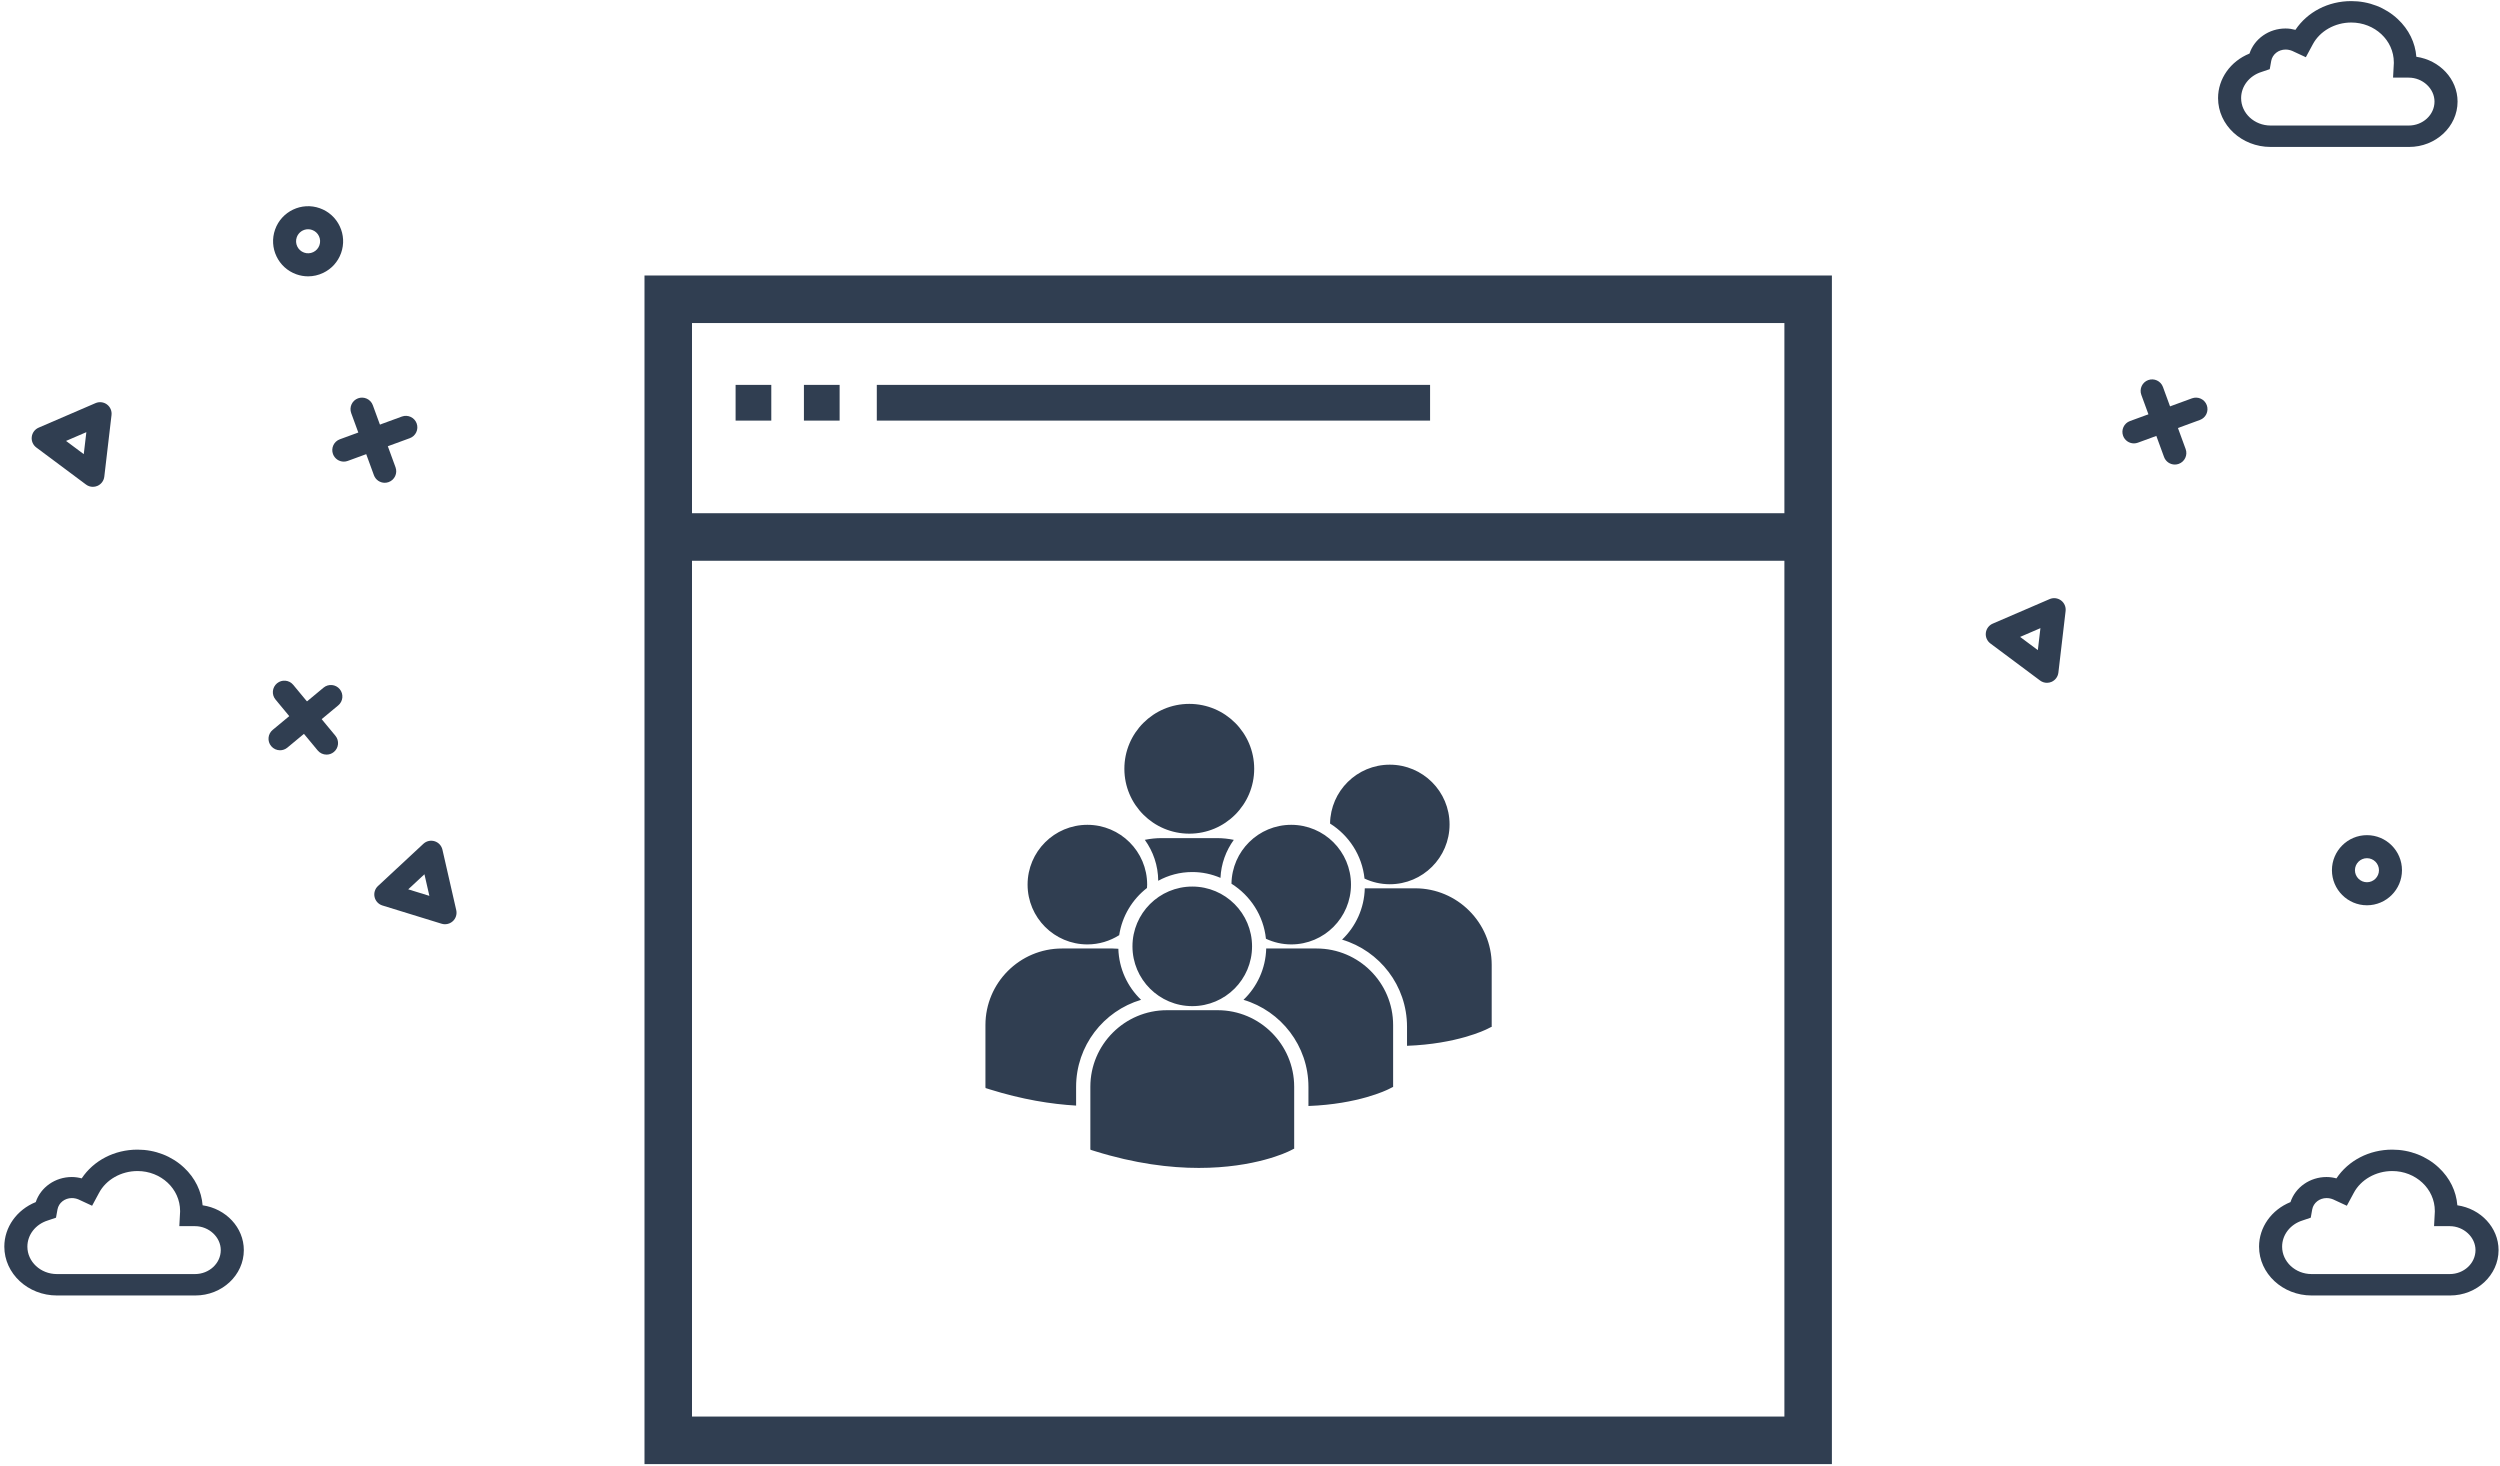 <?xml version="1.0" encoding="UTF-8" standalone="no"?>
<svg width="515px" height="302px" viewBox="0 0 515 302" version="1.1" xmlns="http://www.w3.org/2000/svg" xmlns:xlink="http://www.w3.org/1999/xlink">
    <!-- Generator: Sketch 48.2 (47327) - http://www.bohemiancoding.com/sketch -->
    <title>Page 1</title>
    <desc>Created with Sketch.</desc>
    <defs>
        <polygon id="path-1" points="0 384 563 384 563 0 0 0"></polygon>
    </defs>
    <g id="No-providers-Copy" stroke="none" stroke-width="1" fill="none" fill-rule="evenodd" transform="translate(-974, -353)">
        <g id="Page-1" transform="translate(958, 326)">
            <mask id="mask-2" fill="white">
                <use xlink:href="#path-1"></use>
            </mask>
            <g id="Clip-12"></g>
            <path d="M158.551,318.81 L383.586,318.81 L383.586,142.518 L158.551,142.518 L158.551,318.81 Z M158.551,132.724 L383.586,132.724 L383.586,93.547 L158.551,93.547 L158.551,132.724 Z M148.766,328.606 L393.37,328.606 L393.37,83.753 L148.766,83.753 L148.766,328.606 Z" id="Fill-11" fill="#303E51" mask="url(#mask-2)"></path>
            <path d="M30.797,273.804 C29.337,273.804 28.093,274.784 27.843,276.136 L27.538,277.844 L25.811,278.428 C23.304,279.223 21.641,281.381 21.641,283.809 C21.641,286.923 24.369,289.457 27.722,289.457 L56.165,289.457 C59.095,289.457 61.478,287.244 61.478,284.523 C61.478,281.848 59.045,279.588 56.165,279.588 L52.94,279.588 L53.1,276.594 L53.099,276.454 C53.099,271.89 49.164,268.235 44.327,268.235 C40.951,268.235 37.837,270.009 36.391,272.754 L34.973,275.384 L32.154,274.076 C31.731,273.901 31.266,273.804 30.797,273.804 M56.242,293.868 L27.722,293.868 C21.749,293.868 16.89,289.355 16.89,283.809 C16.89,279.803 19.457,276.212 23.365,274.631 C24.367,271.592 27.359,269.465 30.797,269.465 C31.542,269.465 32.229,269.585 32.827,269.747 C35.286,266.062 39.571,263.824 44.327,263.824 C47.964,263.824 51.377,265.147 53.934,267.552 C56.186,269.666 57.513,272.383 57.737,275.29 C62.542,275.994 66.228,279.866 66.228,284.523 C66.228,289.676 61.748,293.868 56.242,293.868" id="Fill-3-Copy" fill="#303E51" mask="url(#mask-2)"></path>
            <polygon id="Fill-13" fill="#303E51" mask="url(#mask-2)" points="196.621 113.645 310.596 113.645 310.596 106.286 196.621 106.286"></polygon>
            <polygon id="Fill-14" fill="#303E51" mask="url(#mask-2)" points="167.533 113.645 174.886 113.645 174.886 106.286 167.533 106.286"></polygon>
            <polygon id="Fill-15" fill="#303E51" mask="url(#mask-2)" points="181.608 113.645 188.961 113.645 188.961 106.286 181.608 106.286"></polygon>
            <path d="M79.469,74.223 C78.451,74.223 77.495,74.858 77.134,75.872 C76.677,77.158 77.352,78.578 78.639,79.035 C79.26,79.256 79.933,79.223 80.53,78.938 C81.126,78.654 81.577,78.155 81.799,77.531 L81.799,77.53 C82.019,76.907 81.985,76.234 81.702,75.637 C81.419,75.039 80.919,74.589 80.295,74.367 C80.022,74.27 79.743,74.223 79.469,74.223 M79.472,83.927 C78.658,83.927 77.84,83.788 77.051,83.506 C73.302,82.172 71.336,78.034 72.669,74.283 C74.001,70.528 78.138,68.559 81.883,69.896 C83.698,70.542 85.156,71.857 85.983,73.6 C86.811,75.341 86.911,77.302 86.265,79.121 C85.621,80.938 84.306,82.394 82.565,83.223 C81.581,83.691 80.53,83.927 79.472,83.927" id="Fill-20" fill="#303E51" mask="url(#mask-2)"></path>
            <path d="M503.593,203.787 C502.228,203.787 501.118,204.899 501.118,206.264 C501.118,207.63 502.228,208.741 503.593,208.741 C504.958,208.741 506.068,207.63 506.068,206.264 C506.068,204.899 504.958,203.787 503.593,203.787 M503.593,213.487 C499.614,213.487 496.378,210.246 496.378,206.264 C496.378,202.282 499.614,199.042 503.593,199.042 C507.572,199.042 510.807,202.282 510.807,206.264 C510.807,210.246 507.572,213.487 503.593,213.487" id="Fill-21" fill="#303E51" mask="url(#mask-2)"></path>
            <path d="M100.095,210.202 L104.451,211.546 L103.434,207.099 L100.095,210.202 Z M107.676,217.395 C107.442,217.395 107.208,217.36 106.979,217.29 L94.777,213.528 C93.967,213.279 93.351,212.615 93.163,211.789 C92.974,210.964 93.241,210.098 93.861,209.522 L103.218,200.823 C103.838,200.247 104.718,200.044 105.528,200.295 C106.339,200.544 106.952,201.208 107.141,202.034 L109.987,214.493 C110.175,215.321 109.909,216.184 109.289,216.76 C108.844,217.174 108.266,217.395 107.676,217.395 L107.676,217.395 Z" id="Fill-22" fill="#303E51" mask="url(#mask-2)"></path>
            <path d="M29.602,117.831 L33.256,120.556 L33.788,116.026 L29.602,117.831 Z M35.132,127.288 C34.63,127.288 34.132,127.127 33.716,126.817 L23.478,119.181 C22.8,118.675 22.441,117.844 22.541,117.002 C22.639,116.16 23.179,115.434 23.957,115.099 L35.683,110.042 C36.456,109.707 37.357,109.812 38.036,110.318 C38.716,110.826 39.073,111.656 38.973,112.498 L37.486,125.191 C37.388,126.033 36.847,126.759 36.069,127.094 C35.768,127.223 35.45,127.288 35.132,127.288 L35.132,127.288 Z" id="Fill-23" fill="#303E51" mask="url(#mask-2)"></path>
            <path d="M432.143,158.203 L435.797,160.928 L436.328,156.398 L432.143,158.203 Z M437.673,167.659 C437.171,167.659 436.672,167.499 436.257,167.189 L426.019,159.552 C425.34,159.046 424.982,158.216 425.081,157.374 C425.18,156.532 425.72,155.806 426.497,155.471 L438.223,150.413 C438.997,150.078 439.897,150.184 440.576,150.69 C441.256,151.197 441.613,152.028 441.514,152.87 L440.027,165.563 C439.928,166.405 439.387,167.131 438.61,167.466 C438.309,167.595 437.991,167.659 437.673,167.659 L437.673,167.659 Z" id="Fill-23-Copy" fill="#303E51" mask="url(#mask-2)"></path>
            <path d="M95.253,126.454 C94.287,126.454 93.38,125.857 93.027,124.895 L88.348,112.098 C87.899,110.866 88.53,109.503 89.759,109.053 C90.986,108.607 92.35,109.235 92.8,110.467 L97.479,123.264 C97.929,124.496 97.298,125.859 96.068,126.309 C95.799,126.406 95.525,126.454 95.253,126.454" id="Fill-24" fill="#303E51" mask="url(#mask-2)"></path>
            <path d="M464.018,122.698 C463.052,122.698 462.145,122.102 461.792,121.14 L457.113,108.342 C456.664,107.11 457.295,105.748 458.524,105.298 C459.751,104.851 461.115,105.479 461.565,106.711 L466.244,119.509 C466.694,120.741 466.063,122.103 464.833,122.553 C464.564,122.651 464.29,122.698 464.018,122.698" id="Fill-24-Copy" fill="#303E51" mask="url(#mask-2)"></path>
            <path d="M86.821,122.095 C85.855,122.095 84.947,121.498 84.595,120.536 C84.145,119.307 84.777,117.943 86.006,117.493 L98.792,112.808 C100.019,112.363 101.382,112.99 101.832,114.222 C102.281,115.451 101.65,116.815 100.421,117.265 L87.636,121.95 C87.367,122.047 87.093,122.095 86.821,122.095" id="Fill-25" fill="#303E51" mask="url(#mask-2)"></path>
            <path d="M455.586,118.339 C454.62,118.339 453.712,117.743 453.36,116.781 C452.91,115.551 453.542,114.188 454.771,113.738 L467.557,109.053 C468.784,108.607 470.147,109.235 470.597,110.466 C471.046,111.696 470.415,113.059 469.186,113.509 L456.401,118.194 C456.132,118.292 455.858,118.339 455.586,118.339" id="Fill-25-Copy" fill="#303E51" mask="url(#mask-2)"></path>
            <path d="M83.27,182.451 C82.589,182.451 81.913,182.159 81.445,181.593 L72.755,171.103 C71.918,170.094 72.058,168.599 73.064,167.763 C74.072,166.925 75.568,167.065 76.402,168.074 L85.093,178.565 C85.93,179.573 85.79,181.068 84.782,181.905 C84.34,182.273 83.803,182.451 83.27,182.451" id="Fill-26" fill="#303E51" mask="url(#mask-2)"></path>
            <path d="M73.685,181.556 C73.004,181.556 72.327,181.263 71.86,180.698 C71.023,179.69 71.163,178.194 72.171,177.358 L82.65,168.657 C83.656,167.821 85.151,167.959 85.986,168.969 C86.823,169.978 86.683,171.473 85.676,172.31 L75.197,181.009 C74.754,181.377 74.218,181.556 73.685,181.556" id="Fill-27" fill="#303E51" mask="url(#mask-2)"></path>
            <path d="M486.827,37.208 C485.367,37.208 484.123,38.188 483.873,39.539 L483.568,41.248 L481.841,41.831 C479.334,42.626 477.671,44.785 477.671,47.212 C477.671,50.327 480.399,52.86 483.752,52.86 L512.195,52.86 C515.125,52.86 517.508,50.648 517.508,47.927 C517.508,45.252 515.075,42.992 512.195,42.992 L508.97,42.992 L509.13,39.997 L509.129,39.857 C509.129,35.294 505.194,31.639 500.357,31.639 C496.981,31.639 493.867,33.413 492.421,36.157 L491.003,38.788 L488.184,37.479 C487.761,37.305 487.296,37.208 486.827,37.208 M512.272,57.271 L483.752,57.271 C477.779,57.271 472.92,52.759 472.92,47.212 C472.92,43.206 475.487,39.616 479.395,38.034 C480.397,34.995 483.389,32.868 486.827,32.868 C487.572,32.868 488.259,32.989 488.857,33.15 C491.316,29.465 495.601,27.227 500.357,27.227 C503.994,27.227 507.407,28.551 509.964,30.955 C512.216,33.069 513.543,35.786 513.767,38.694 C518.572,39.398 522.258,43.269 522.258,47.927 C522.258,53.079 517.778,57.271 512.272,57.271" id="Fill-3" fill="#303E51" mask="url(#mask-2)"></path>
            <path d="M495.272,273.804 C493.812,273.804 492.568,274.784 492.318,276.136 L492.013,277.844 L490.286,278.428 C487.779,279.223 486.116,281.381 486.116,283.809 C486.116,286.923 488.844,289.457 492.197,289.457 L520.64,289.457 C523.57,289.457 525.953,287.244 525.953,284.523 C525.953,281.848 523.52,279.588 520.64,279.588 L517.415,279.588 L517.575,276.594 L517.574,276.454 C517.574,271.89 513.639,268.235 508.802,268.235 C505.426,268.235 502.312,270.009 500.866,272.754 L499.448,275.384 L496.629,274.076 C496.206,273.901 495.741,273.804 495.272,273.804 M520.717,293.868 L492.197,293.868 C486.224,293.868 481.365,289.355 481.365,283.809 C481.365,279.803 483.932,276.212 487.84,274.631 C488.842,271.592 491.834,269.465 495.272,269.465 C496.017,269.465 496.704,269.585 497.302,269.747 C499.761,266.062 504.046,263.824 508.802,263.824 C512.439,263.824 515.852,265.147 518.409,267.552 C520.661,269.666 521.988,272.383 522.212,275.29 C527.017,275.994 530.703,279.866 530.703,284.523 C530.703,289.676 526.223,293.868 520.717,293.868" id="Fill-3-Copy-2" fill="#303E51" mask="url(#mask-2)"></path>
            <path d="M251.06,232.962 C248.273,230.291 246.507,226.57 246.38,222.446 C245.993,222.418 245.615,222.39 245.217,222.39 L234.771,222.39 C226.074,222.39 219,229.461 219,238.16 L219,250.939 L219.034,251.141 L219.917,251.419 C226.57,253.494 232.514,254.455 237.678,254.752 L237.678,250.895 C237.678,242.425 243.324,235.256 251.06,232.962 M239.999,221.549 C242.405,221.549 244.651,220.842 246.554,219.645 C247.154,215.709 249.265,212.263 252.279,209.925 C252.288,209.692 252.313,209.462 252.313,209.227 C252.313,202.425 246.798,196.913 239.999,196.913 C233.198,196.913 227.683,202.425 227.683,209.227 C227.683,216.037 233.198,221.549 239.999,221.549 M307.522,209.992 L297.146,209.992 C297.039,214.144 295.268,217.882 292.47,220.565 C300.194,222.867 305.846,230.035 305.846,238.5 L305.846,242.436 C316.085,242.063 321.992,239.161 322.376,238.965 L323.197,238.55 L323.29,238.55 L323.29,225.763 C323.29,217.071 316.214,209.992 307.522,209.992 M289.991,196.65 C293.871,199.086 296.596,203.202 297.09,207.988 C298.671,208.728 300.429,209.154 302.294,209.154 C309.095,209.154 314.61,203.639 314.61,196.837 C314.61,190.036 309.095,184.524 302.294,184.524 C295.556,184.524 290.089,189.938 289.991,196.65 M287.213,222.39 L276.839,222.39 C276.73,226.539 274.961,230.277 272.16,232.962 C279.887,235.261 285.539,242.425 285.539,250.895 L285.539,254.834 C295.778,254.455 301.685,251.556 302.069,251.36 L302.896,250.939 L302.983,250.939 L302.983,238.155 C302.983,229.461 295.912,222.39 287.213,222.39 M266.836,235.102 L256.381,235.102 C247.69,235.102 240.613,242.178 240.613,250.872 L240.613,263.657 L240.647,263.856 L241.53,264.131 C249.823,266.721 257.034,267.593 262.967,267.593 C274.557,267.593 281.277,264.285 281.695,264.075 L282.517,263.657 L282.601,263.657 L282.601,250.872 C282.601,242.178 275.53,235.102 266.836,235.102 M261.61,234.263 C268.411,234.263 273.923,228.749 273.923,221.947 C273.923,215.145 268.411,209.631 261.61,209.631 C254.808,209.631 249.288,215.145 249.288,221.947 C249.288,228.749 254.808,234.263 261.61,234.263 M269.684,209.045 C273.562,211.481 276.29,215.599 276.783,220.383 C278.364,221.117 280.122,221.549 281.987,221.549 C288.788,221.549 294.303,216.028 294.303,209.227 C294.303,202.425 288.788,196.913 281.987,196.913 C275.25,196.913 269.78,202.327 269.684,209.045 M267.419,207.842 C267.548,204.934 268.554,202.237 270.164,200.011 C269.031,199.776 267.865,199.65 266.662,199.65 L255.321,199.65 C254.124,199.65 252.958,199.776 251.831,200.006 C253.552,202.389 254.573,205.296 254.592,208.442 C256.678,207.292 259.067,206.639 261.61,206.639 C263.676,206.639 265.636,207.074 267.419,207.842 M247.62,185.368 C247.62,177.986 253.608,172 260.996,172 C268.378,172 274.364,177.986 274.364,185.368 C274.364,192.75 268.378,198.736 260.996,198.736 C253.608,198.736 247.62,192.75 247.62,185.368" id="Fill-9" fill="#303E51" mask="url(#mask-2)"></path>
        </g>
    </g>
</svg>